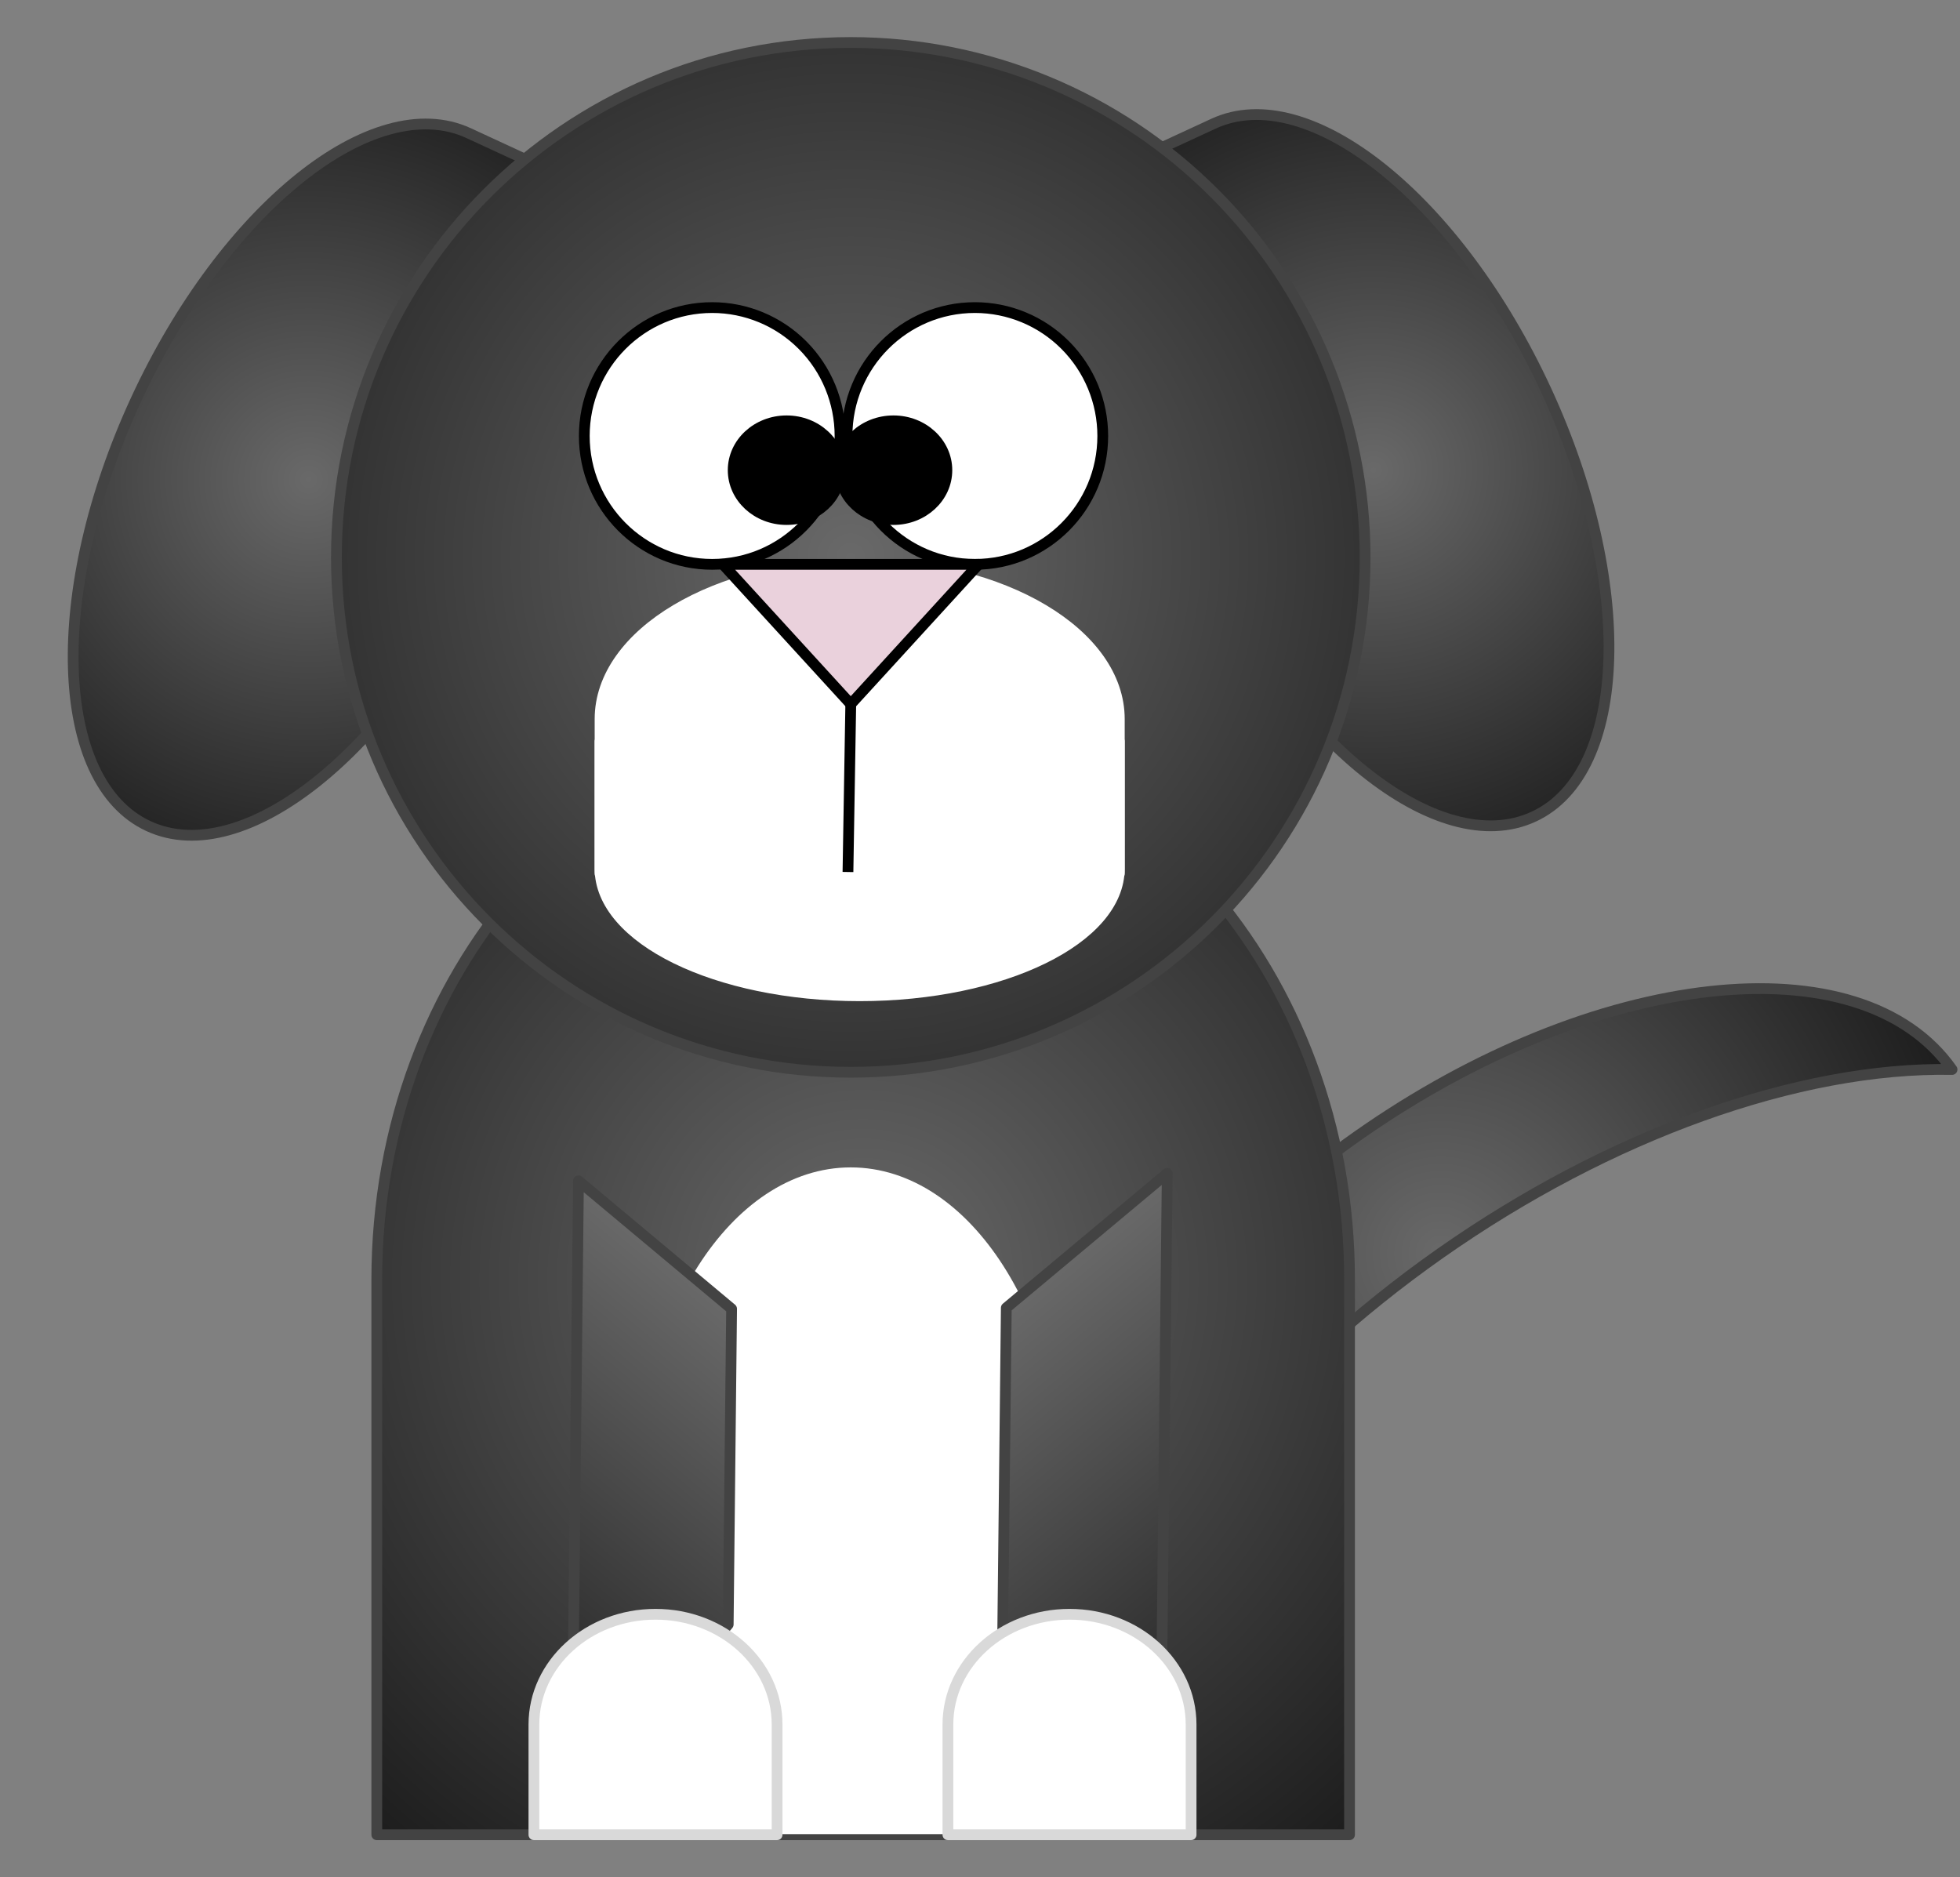 <svg version="1.1" viewBox="0.0 0.0 182.01 174.318" fill="none" stroke="none" stroke-linecap="square" stroke-miterlimit="10" xmlns:xlink="http://www.w3.org/1999/xlink" xmlns="http://www.w3.org/2000/svg"><rect x="0.0" y="0.0" width="182.01" height="174.318" fill="#808080" stroke="none"/><clipPath id="p.0"><path d="m0 0l182.011 0l0 174.318l-182.011 0l0 -174.318z" clip-rule="nonzero"/></clipPath><g clip-path="url(#p.0)"><path fill="#000000" fill-opacity="0.0" d="m0 0l182.011 0l0 174.318l-182.011 0z" fill-rule="evenodd"/><defs><radialGradient id="p.1" gradientUnits="userSpaceOnUse" gradientTransform="matrix(4.516 6.426 6.426 -4.516 0.0 0.0)" spreadMethod="pad" cx="21.918" cy="5.417" fx="21.918" fy="5.417" r="6.426"><stop offset="0.0" stop-color="#696969"/><stop offset="1.0" stop-color="#1d1d1d"/></radialGradient></defs><path fill="url(#p.1)" d="m181.271 99.31l0 0c-8.471 -12.055 -33.17 -9.305 -55.165 6.142c-21.996 15.447 -32.959 37.741 -24.488 49.795l0 0c4.574 -13.473 16.488 -27.878 32.157 -38.882c15.67 -11.004 33.266 -17.323 47.496 -17.055z" fill-rule="evenodd"/><path stroke="#434343" stroke-width="1.0" stroke-linejoin="round" stroke-linecap="butt" d="m181.271 99.31l0 0c-8.471 -12.055 -33.17 -9.305 -55.165 6.142c-21.996 15.447 -32.959 37.741 -24.488 49.795l0 0c4.574 -13.473 16.488 -27.878 32.157 -38.882c15.67 -11.004 33.266 -17.323 47.496 -17.055z" fill-rule="evenodd"/><defs><radialGradient id="p.2" gradientUnits="userSpaceOnUse" gradientTransform="matrix(2.77 -5.996 -5.996 -2.77 0.0 0.0)" spreadMethod="pad" cx="-4.301" cy="-6.767" fx="-4.301" fy="-6.767" r="5.996"><stop offset="0.0" stop-color="#696969"/><stop offset="1.0" stop-color="#1d1d1d"/></radialGradient></defs><path fill="url(#p.2)" d="m13.792 76.711l0 0c8.854 4.096 22.687 -6.987 30.898 -24.756q7.433 -16.087 14.866 -32.173q-8.016 -3.709 -16.031 -7.417l0 0c-8.854 -4.096 -22.687 6.987 -30.898 24.756l0 0c-8.21 17.769 -7.689 35.494 1.165 39.591z" fill-rule="evenodd"/><path stroke="#434343" stroke-width="1.0" stroke-linejoin="round" stroke-linecap="butt" d="m13.792 76.711l0 0c8.854 4.096 22.687 -6.987 30.898 -24.756q7.433 -16.087 14.866 -32.173q-8.016 -3.709 -16.031 -7.417l0 0c-8.854 -4.096 -22.687 6.987 -30.898 24.756l0 0c-8.21 17.769 -7.689 35.494 1.165 39.591z" fill-rule="evenodd"/><defs><radialGradient id="p.3" gradientUnits="userSpaceOnUse" gradientTransform="matrix(-2.77 -5.996 5.996 -2.77 0.0 0.0)" spreadMethod="pad" cx="-14.101" cy="14.758" fx="-14.101" fy="14.758" r="5.996"><stop offset="0.0" stop-color="#696969"/><stop offset="1.0" stop-color="#1d1d1d"/></radialGradient></defs><path fill="url(#p.3)" d="m142.416 75.834l0 0c-8.854 4.096 -22.687 -6.987 -30.898 -24.756q-7.433 -16.087 -14.866 -32.173q8.016 -3.709 16.032 -7.417l0 0c8.854 -4.096 22.687 6.987 30.898 24.756l0 0c8.21 17.769 7.689 35.494 -1.165 39.591z" fill-rule="evenodd"/><path stroke="#434343" stroke-width="1.0" stroke-linejoin="round" stroke-linecap="butt" d="m142.416 75.834l0 0c-8.854 4.096 -22.687 -6.987 -30.898 -24.756q-7.433 -16.087 -14.866 -32.173q8.016 -3.709 16.032 -7.417l0 0c8.854 -4.096 22.687 6.987 30.898 24.756l0 0c8.21 17.769 7.689 35.494 -1.165 39.591z" fill-rule="evenodd"/><defs><radialGradient id="p.4" gradientUnits="userSpaceOnUse" gradientTransform="matrix(0.0 -8.279 8.279 0.0 0.0 0.0)" spreadMethod="pad" cx="-14.351" cy="9.682" fx="-14.351" fy="9.682" r="8.279"><stop offset="0.0" stop-color="#696969"/><stop offset="1.0" stop-color="#1d1d1d"/></radialGradient></defs><path fill="url(#p.4)" d="m34.99 170.369l0 -51.559l0 0c0 -28.475 20.221 -51.559 45.165 -51.559c24.944 0 45.165 23.084 45.165 51.559l0 51.559z" fill-rule="evenodd"/><path stroke="#434343" stroke-width="1.0" stroke-linejoin="round" stroke-linecap="butt" d="m34.99 170.369l0 -51.559l0 0c0 -28.475 20.221 -51.559 45.165 -51.559c24.944 0 45.165 23.084 45.165 51.559l0 51.559z" fill-rule="evenodd"/><defs><radialGradient id="p.5" gradientUnits="userSpaceOnUse" gradientTransform="matrix(8.221 0.0 0.0 8.221 0.0 0.0)" spreadMethod="pad" cx="9.61" cy="6.296" fx="9.61" fy="6.296" r="8.221"><stop offset="0.0" stop-color="#696969"/><stop offset="1.0" stop-color="#1d1d1d"/></radialGradient></defs><path fill="url(#p.5)" d="m31.24 51.757l0 0c0 -26.405 21.385 -47.811 47.764 -47.811l0 0c12.668 0 24.817 5.037 33.774 14.004c8.957 8.966 13.99 21.127 13.99 33.807l0 0c0 26.405 -21.385 47.811 -47.764 47.811l0 0c-26.379 0 -47.764 -21.406 -47.764 -47.811z" fill-rule="evenodd"/><path stroke="#434343" stroke-width="1.0" stroke-linejoin="round" stroke-linecap="butt" d="m31.24 51.757l0 0c0 -26.405 21.385 -47.811 47.764 -47.811l0 0c12.668 0 24.817 5.037 33.774 14.004c8.957 8.966 13.99 21.127 13.99 33.807l0 0c0 26.405 -21.385 47.811 -47.764 47.811l0 0c-26.379 0 -47.764 -21.406 -47.764 -47.811z" fill-rule="evenodd"/><path fill="#ffffff" d="m54.259 40.482l0 0c0 -6.584 5.316 -11.921 11.874 -11.921l0 0c3.149 0 6.169 1.256 8.396 3.492c2.227 2.236 3.478 5.268 3.478 8.43l0 0c0 6.584 -5.316 11.921 -11.874 11.921l0 0c-6.558 0 -11.874 -5.337 -11.874 -11.921z" fill-rule="evenodd"/><path stroke="#000000" stroke-width="1.0" stroke-linejoin="round" stroke-linecap="butt" d="m54.259 40.482l0 0c0 -6.584 5.316 -11.921 11.874 -11.921l0 0c3.149 0 6.169 1.256 8.396 3.492c2.227 2.236 3.478 5.268 3.478 8.43l0 0c0 6.584 -5.316 11.921 -11.874 11.921l0 0c-6.558 0 -11.874 -5.337 -11.874 -11.921z" fill-rule="evenodd"/><path fill="#ffffff" d="m78.657 40.482l0 0c0 -6.584 5.316 -11.921 11.874 -11.921l0 0c3.149 0 6.169 1.256 8.396 3.492c2.227 2.236 3.478 5.268 3.478 8.43l0 0c0 6.584 -5.316 11.921 -11.874 11.921l0 0c-6.558 0 -11.874 -5.337 -11.874 -11.921z" fill-rule="evenodd"/><path stroke="#000000" stroke-width="1.0" stroke-linejoin="round" stroke-linecap="butt" d="m78.657 40.482l0 0c0 -6.584 5.316 -11.921 11.874 -11.921l0 0c3.149 0 6.169 1.256 8.396 3.492c2.227 2.236 3.478 5.268 3.478 8.43l0 0c0 6.584 -5.316 11.921 -11.874 11.921l0 0c-6.558 0 -11.874 -5.337 -11.874 -11.921z" fill-rule="evenodd"/><path fill="#000000" d="m68.085 43.66l0 0c0 -2.531 2.221 -4.583 4.961 -4.583l0 0c2.74 0 4.961 2.052 4.961 4.583l0 0c0 2.531 -2.221 4.583 -4.961 4.583l0 0c-2.74 0 -4.961 -2.052 -4.961 -4.583z" fill-rule="evenodd"/><path stroke="#000000" stroke-width="1.0" stroke-linejoin="round" stroke-linecap="butt" d="m68.085 43.66l0 0c0 -2.531 2.221 -4.583 4.961 -4.583l0 0c2.74 0 4.961 2.052 4.961 4.583l0 0c0 2.531 -2.221 4.583 -4.961 4.583l0 0c-2.74 0 -4.961 -2.052 -4.961 -4.583z" fill-rule="evenodd"/><path fill="#000000" d="m78.007 43.66l0 0c0 -2.531 2.221 -4.583 4.961 -4.583l0 0c2.74 0 4.961 2.052 4.961 4.583l0 0c0 2.531 -2.221 4.583 -4.961 4.583l0 0c-2.74 0 -4.961 -2.052 -4.961 -4.583z" fill-rule="evenodd"/><path stroke="#000000" stroke-width="1.0" stroke-linejoin="round" stroke-linecap="butt" d="m78.007 43.66l0 0c0 -2.531 2.221 -4.583 4.961 -4.583l0 0c2.74 0 4.961 2.052 4.961 4.583l0 0c0 2.531 -2.221 4.583 -4.961 4.583l0 0c-2.74 0 -4.961 -2.052 -4.961 -4.583z" fill-rule="evenodd"/><path fill="#ffffff" d="m55.722 81.134l0 -14.362l0 0c0 -7.932 10.795 -14.362 24.11 -14.362c13.316 0 24.11 6.43 24.11 14.362l0 14.362z" fill-rule="evenodd"/><path stroke="#ffffff" stroke-width="1.0" stroke-linejoin="round" stroke-linecap="butt" d="m55.722 81.134l0 -14.362l0 0c0 -7.932 10.795 -14.362 24.11 -14.362c13.316 0 24.11 6.43 24.11 14.362l0 14.362z" fill-rule="evenodd"/><path fill="#ead1dc" d="m67.13 52.403l23.748 0l-11.874 12.982z" fill-rule="evenodd"/><path stroke="#000000" stroke-width="1.0" stroke-linejoin="round" stroke-linecap="butt" d="m67.13 52.403l23.748 0l-11.874 12.982z" fill-rule="evenodd"/><path fill="#ffffff" d="m59.555 169.815l0 -30.457l0 0c0 -16.821 8.708 -30.457 19.449 -30.457c10.741 0 19.449 13.636 19.449 30.457l0 30.457z" fill-rule="evenodd"/><path stroke="#ffffff" stroke-width="1.0" stroke-linejoin="round" stroke-linecap="butt" d="m59.555 169.815l0 -30.457l0 0c0 -16.821 8.708 -30.457 19.449 -30.457c10.741 0 19.449 13.636 19.449 30.457l0 30.457z" fill-rule="evenodd"/><defs><linearGradient id="p.6" gradientUnits="userSpaceOnUse" gradientTransform="matrix(-5.9 -4.933 -4.933 5.9 0.0 0.0)" spreadMethod="pad" x1="-19.33" y1="6.458" x2="-19.33" y2="12.357"><stop offset="0.0" stop-color="#696969"/><stop offset="1.0" stop-color="#1d1d1d"/></linearGradient></defs><path fill="url(#p.6)" d="m67.623 150.842l0.315 -29.307l-14.22 -11.89l-0.63 58.614z" fill-rule="evenodd"/><path stroke="#434343" stroke-width="1.0" stroke-linejoin="round" stroke-linecap="butt" d="m67.623 150.842l0.315 -29.307l-14.22 -11.89l-0.63 58.614z" fill-rule="evenodd"/><path fill="#ffffff" d="m49.58 170.369l0 -10.236l0 0c0 -5.653 5.055 -10.236 11.291 -10.236c6.236 0 11.291 4.583 11.291 10.236l0 10.236z" fill-rule="evenodd"/><path stroke="#d9d9d9" stroke-width="1.0" stroke-linejoin="round" stroke-linecap="butt" d="m49.58 170.369l0 -10.236l0 0c0 -5.653 5.055 -10.236 11.291 -10.236c6.236 0 11.291 4.583 11.291 10.236l0 10.236z" fill-rule="evenodd"/><defs><linearGradient id="p.7" gradientUnits="userSpaceOnUse" gradientTransform="matrix(5.917 -4.944 4.944 5.917 0.0 0.0)" spreadMethod="pad" x1="-3.329" y1="19.858" x2="-3.329" y2="25.774"><stop offset="0.0" stop-color="#696969"/><stop offset="1.0" stop-color="#1d1d1d"/></linearGradient></defs><path fill="url(#p.7)" d="m93.117 151.44l0.331 -30l14.945 -12.488l-0.661 60z" fill-rule="evenodd"/><path stroke="#434343" stroke-width="1.0" stroke-linejoin="round" stroke-linecap="butt" d="m93.117 151.44l0.331 -30l14.945 -12.488l-0.661 60z" fill-rule="evenodd"/><path fill="#ffffff" d="m88.026 170.369l0 -10.236l0 0c0 -5.653 5.055 -10.236 11.291 -10.236c6.236 0 11.291 4.583 11.291 10.236l0 10.236z" fill-rule="evenodd"/><path stroke="#d9d9d9" stroke-width="1.0" stroke-linejoin="round" stroke-linecap="butt" d="m88.026 170.369l0 -10.236l0 0c0 -5.653 5.055 -10.236 11.291 -10.236c6.236 0 11.291 4.583 11.291 10.236l0 10.236z" fill-rule="evenodd"/><path fill="#ffffff" d="m55.72 68.841l0 11.811l0 0c0 6.523 10.795 11.811 24.11 11.811c13.316 0 24.11 -5.288 24.11 -11.811l0 -11.811z" fill-rule="evenodd"/><path stroke="#ffffff" stroke-width="1.0" stroke-linejoin="round" stroke-linecap="butt" d="m55.72 68.841l0 11.811l0 0c0 6.523 10.795 11.811 24.11 11.811c13.316 0 24.11 -5.288 24.11 -11.811l0 -11.811z" fill-rule="evenodd"/><path fill="#000000" fill-opacity="0.0" d="m79.004 65.385l-0.252 15.087" fill-rule="evenodd"/><path stroke="#000000" stroke-width="1.0" stroke-linejoin="round" stroke-linecap="butt" d="m79.004 65.385l-0.252 15.087" fill-rule="evenodd"/></g></svg>